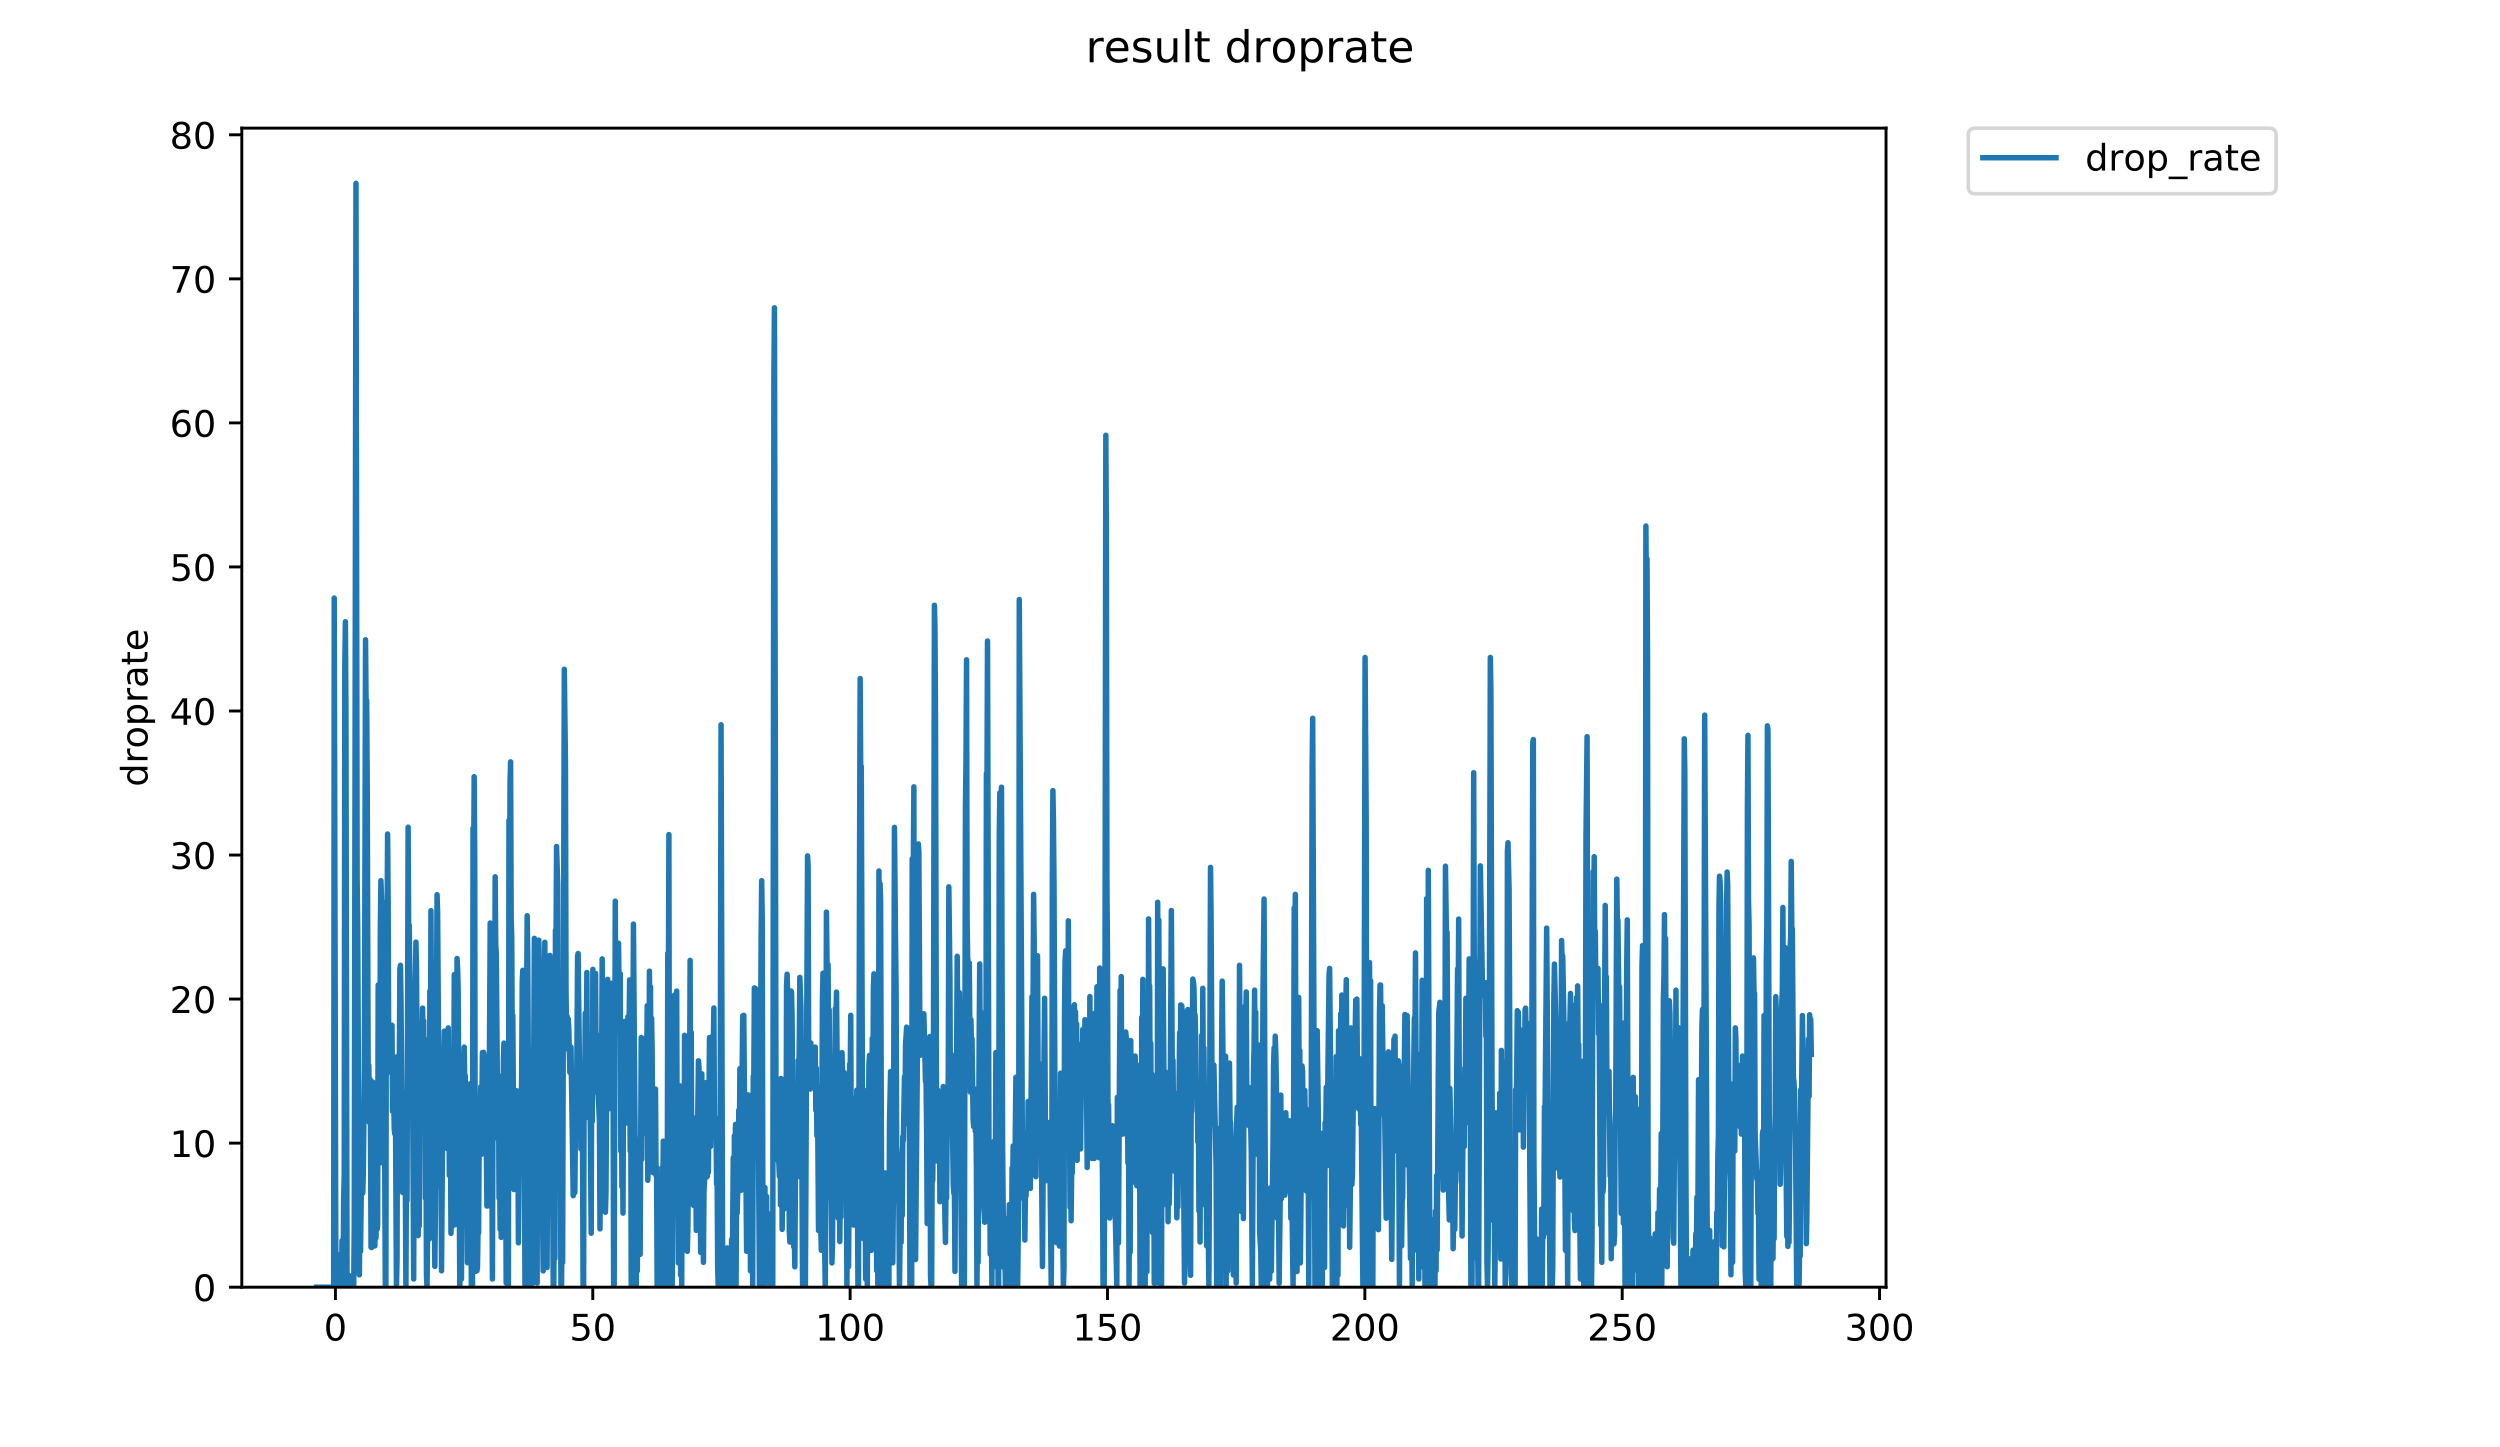 <?xml version="1.0" encoding="utf-8" standalone="no"?>
<!DOCTYPE svg PUBLIC "-//W3C//DTD SVG 1.1//EN"
  "http://www.w3.org/Graphics/SVG/1.1/DTD/svg11.dtd">
<!-- Created with matplotlib (https://matplotlib.org/) -->
<svg height="396pt" version="1.1" viewBox="0 0 684 396" width="684pt" xmlns="http://www.w3.org/2000/svg" xmlns:xlink="http://www.w3.org/1999/xlink">
 <defs>
  <style type="text/css">
*{stroke-linecap:butt;stroke-linejoin:round;}
  </style>
 </defs>
 <g id="figure_1">
  <g id="patch_1">
   <path d="M 0 396 
L 684 396 
L 684 0 
L 0 0 
z
" style="fill:#ffffff;"/>
  </g>
  <g id="axes_1">
   <g id="patch_2">
    <path d="M 66.159 352.174 
L 516.019 352.174 
L 516.019 35.062 
L 66.159 35.062 
z
" style="fill:#ffffff;"/>
   </g>
   <g id="matplotlib.axis_1">
    <g id="xtick_1">
     <g id="line2d_1">
      <defs>
       <path d="M 0 0 
L 0 3.5 
" id="m53434b4996" style="stroke:#000000;stroke-width:0.8;"/>
      </defs>
      <g>
       <use style="stroke:#000000;stroke-width:0.8;" x="91.771" xlink:href="#m53434b4996" y="352.174"/>
      </g>
     </g>
     <g id="text_1">
      <!-- 0 -->
      <defs>
       <path d="M 31.781 66.406 
Q 24.172 66.406 20.328 58.906 
Q 16.5 51.422 16.5 36.375 
Q 16.5 21.391 20.328 13.891 
Q 24.172 6.391 31.781 6.391 
Q 39.453 6.391 43.281 13.891 
Q 47.125 21.391 47.125 36.375 
Q 47.125 51.422 43.281 58.906 
Q 39.453 66.406 31.781 66.406 
z
M 31.781 74.219 
Q 44.047 74.219 50.516 64.516 
Q 56.984 54.828 56.984 36.375 
Q 56.984 17.969 50.516 8.266 
Q 44.047 -1.422 31.781 -1.422 
Q 19.531 -1.422 13.062 8.266 
Q 6.594 17.969 6.594 36.375 
Q 6.594 54.828 13.062 64.516 
Q 19.531 74.219 31.781 74.219 
z
" id="DejaVuSans-48"/>
      </defs>
      <g transform="translate(88.59 366.773)scale(0.1 -0.1)">
       <use xlink:href="#DejaVuSans-48"/>
      </g>
     </g>
    </g>
    <g id="xtick_2">
     <g id="line2d_2">
      <g>
       <use style="stroke:#000000;stroke-width:0.8;" x="162.183" xlink:href="#m53434b4996" y="352.174"/>
      </g>
     </g>
     <g id="text_2">
      <!-- 50 -->
      <defs>
       <path d="M 10.797 72.906 
L 49.516 72.906 
L 49.516 64.594 
L 19.828 64.594 
L 19.828 46.734 
Q 21.969 47.469 24.109 47.828 
Q 26.266 48.188 28.422 48.188 
Q 40.625 48.188 47.75 41.5 
Q 54.891 34.812 54.891 23.391 
Q 54.891 11.625 47.562 5.094 
Q 40.234 -1.422 26.906 -1.422 
Q 22.312 -1.422 17.547 -0.641 
Q 12.797 0.141 7.719 1.703 
L 7.719 11.625 
Q 12.109 9.234 16.797 8.062 
Q 21.484 6.891 26.703 6.891 
Q 35.156 6.891 40.078 11.328 
Q 45.016 15.766 45.016 23.391 
Q 45.016 31 40.078 35.438 
Q 35.156 39.891 26.703 39.891 
Q 22.75 39.891 18.812 39.016 
Q 14.891 38.141 10.797 36.281 
z
" id="DejaVuSans-53"/>
      </defs>
      <g transform="translate(155.821 366.773)scale(0.1 -0.1)">
       <use xlink:href="#DejaVuSans-53"/>
       <use x="63.623" xlink:href="#DejaVuSans-48"/>
      </g>
     </g>
    </g>
    <g id="xtick_3">
     <g id="line2d_3">
      <g>
       <use style="stroke:#000000;stroke-width:0.8;" x="232.596" xlink:href="#m53434b4996" y="352.174"/>
      </g>
     </g>
     <g id="text_3">
      <!-- 100 -->
      <defs>
       <path d="M 12.406 8.297 
L 28.516 8.297 
L 28.516 63.922 
L 10.984 60.406 
L 10.984 69.391 
L 28.422 72.906 
L 38.281 72.906 
L 38.281 8.297 
L 54.391 8.297 
L 54.391 0 
L 12.406 0 
z
" id="DejaVuSans-49"/>
      </defs>
      <g transform="translate(223.052 366.773)scale(0.1 -0.1)">
       <use xlink:href="#DejaVuSans-49"/>
       <use x="63.623" xlink:href="#DejaVuSans-48"/>
       <use x="127.246" xlink:href="#DejaVuSans-48"/>
      </g>
     </g>
    </g>
    <g id="xtick_4">
     <g id="line2d_4">
      <g>
       <use style="stroke:#000000;stroke-width:0.8;" x="303.008" xlink:href="#m53434b4996" y="352.174"/>
      </g>
     </g>
     <g id="text_4">
      <!-- 150 -->
      <g transform="translate(293.464 366.773)scale(0.1 -0.1)">
       <use xlink:href="#DejaVuSans-49"/>
       <use x="63.623" xlink:href="#DejaVuSans-53"/>
       <use x="127.246" xlink:href="#DejaVuSans-48"/>
      </g>
     </g>
    </g>
    <g id="xtick_5">
     <g id="line2d_5">
      <g>
       <use style="stroke:#000000;stroke-width:0.8;" x="373.42" xlink:href="#m53434b4996" y="352.174"/>
      </g>
     </g>
     <g id="text_5">
      <!-- 200 -->
      <defs>
       <path d="M 19.188 8.297 
L 53.609 8.297 
L 53.609 0 
L 7.328 0 
L 7.328 8.297 
Q 12.938 14.109 22.625 23.891 
Q 32.328 33.688 34.812 36.531 
Q 39.547 41.844 41.422 45.531 
Q 43.312 49.219 43.312 52.781 
Q 43.312 58.594 39.234 62.25 
Q 35.156 65.922 28.609 65.922 
Q 23.969 65.922 18.812 64.312 
Q 13.672 62.703 7.812 59.422 
L 7.812 69.391 
Q 13.766 71.781 18.938 73 
Q 24.125 74.219 28.422 74.219 
Q 39.75 74.219 46.484 68.547 
Q 53.219 62.891 53.219 53.422 
Q 53.219 48.922 51.531 44.891 
Q 49.859 40.875 45.406 35.406 
Q 44.188 33.984 37.641 27.219 
Q 31.109 20.453 19.188 8.297 
z
" id="DejaVuSans-50"/>
      </defs>
      <g transform="translate(363.877 366.773)scale(0.1 -0.1)">
       <use xlink:href="#DejaVuSans-50"/>
       <use x="63.623" xlink:href="#DejaVuSans-48"/>
       <use x="127.246" xlink:href="#DejaVuSans-48"/>
      </g>
     </g>
    </g>
    <g id="xtick_6">
     <g id="line2d_6">
      <g>
       <use style="stroke:#000000;stroke-width:0.8;" x="443.833" xlink:href="#m53434b4996" y="352.174"/>
      </g>
     </g>
     <g id="text_6">
      <!-- 250 -->
      <g transform="translate(434.289 366.773)scale(0.1 -0.1)">
       <use xlink:href="#DejaVuSans-50"/>
       <use x="63.623" xlink:href="#DejaVuSans-53"/>
       <use x="127.246" xlink:href="#DejaVuSans-48"/>
      </g>
     </g>
    </g>
    <g id="xtick_7">
     <g id="line2d_7">
      <g>
       <use style="stroke:#000000;stroke-width:0.8;" x="514.245" xlink:href="#m53434b4996" y="352.174"/>
      </g>
     </g>
     <g id="text_7">
      <!-- 300 -->
      <defs>
       <path d="M 40.578 39.312 
Q 47.656 37.797 51.625 33 
Q 55.609 28.219 55.609 21.188 
Q 55.609 10.406 48.188 4.484 
Q 40.766 -1.422 27.094 -1.422 
Q 22.516 -1.422 17.656 -0.516 
Q 12.797 0.391 7.625 2.203 
L 7.625 11.719 
Q 11.719 9.328 16.594 8.109 
Q 21.484 6.891 26.812 6.891 
Q 36.078 6.891 40.938 10.547 
Q 45.797 14.203 45.797 21.188 
Q 45.797 27.641 41.281 31.266 
Q 36.766 34.906 28.719 34.906 
L 20.219 34.906 
L 20.219 43.016 
L 29.109 43.016 
Q 36.375 43.016 40.234 45.922 
Q 44.094 48.828 44.094 54.297 
Q 44.094 59.906 40.109 62.906 
Q 36.141 65.922 28.719 65.922 
Q 24.656 65.922 20.016 65.031 
Q 15.375 64.156 9.812 62.312 
L 9.812 71.094 
Q 15.438 72.656 20.344 73.438 
Q 25.25 74.219 29.594 74.219 
Q 40.828 74.219 47.359 69.109 
Q 53.906 64.016 53.906 55.328 
Q 53.906 49.266 50.438 45.094 
Q 46.969 40.922 40.578 39.312 
z
" id="DejaVuSans-51"/>
      </defs>
      <g transform="translate(504.702 366.773)scale(0.1 -0.1)">
       <use xlink:href="#DejaVuSans-51"/>
       <use x="63.623" xlink:href="#DejaVuSans-48"/>
       <use x="127.246" xlink:href="#DejaVuSans-48"/>
      </g>
     </g>
    </g>
   </g>
   <g id="matplotlib.axis_2">
    <g id="ytick_1">
     <g id="line2d_8">
      <defs>
       <path d="M 0 0 
L -3.5 0 
" id="m147160431a" style="stroke:#000000;stroke-width:0.8;"/>
      </defs>
      <g>
       <use style="stroke:#000000;stroke-width:0.8;" x="66.159" xlink:href="#m147160431a" y="352.174"/>
      </g>
     </g>
     <g id="text_8">
      <!-- 0 -->
      <g transform="translate(52.796 355.973)scale(0.1 -0.1)">
       <use xlink:href="#DejaVuSans-48"/>
      </g>
     </g>
    </g>
    <g id="ytick_2">
     <g id="line2d_9">
      <g>
       <use style="stroke:#000000;stroke-width:0.8;" x="66.159" xlink:href="#m147160431a" y="312.763"/>
      </g>
     </g>
     <g id="text_9">
      <!-- 10 -->
      <g transform="translate(46.434 316.562)scale(0.1 -0.1)">
       <use xlink:href="#DejaVuSans-49"/>
       <use x="63.623" xlink:href="#DejaVuSans-48"/>
      </g>
     </g>
    </g>
    <g id="ytick_3">
     <g id="line2d_10">
      <g>
       <use style="stroke:#000000;stroke-width:0.8;" x="66.159" xlink:href="#m147160431a" y="273.351"/>
      </g>
     </g>
     <g id="text_10">
      <!-- 20 -->
      <g transform="translate(46.434 277.151)scale(0.1 -0.1)">
       <use xlink:href="#DejaVuSans-50"/>
       <use x="63.623" xlink:href="#DejaVuSans-48"/>
      </g>
     </g>
    </g>
    <g id="ytick_4">
     <g id="line2d_11">
      <g>
       <use style="stroke:#000000;stroke-width:0.8;" x="66.159" xlink:href="#m147160431a" y="233.94"/>
      </g>
     </g>
     <g id="text_11">
      <!-- 30 -->
      <g transform="translate(46.434 237.739)scale(0.1 -0.1)">
       <use xlink:href="#DejaVuSans-51"/>
       <use x="63.623" xlink:href="#DejaVuSans-48"/>
      </g>
     </g>
    </g>
    <g id="ytick_5">
     <g id="line2d_12">
      <g>
       <use style="stroke:#000000;stroke-width:0.8;" x="66.159" xlink:href="#m147160431a" y="194.529"/>
      </g>
     </g>
     <g id="text_12">
      <!-- 40 -->
      <defs>
       <path d="M 37.797 64.312 
L 12.891 25.391 
L 37.797 25.391 
z
M 35.203 72.906 
L 47.609 72.906 
L 47.609 25.391 
L 58.016 25.391 
L 58.016 17.188 
L 47.609 17.188 
L 47.609 0 
L 37.797 0 
L 37.797 17.188 
L 4.891 17.188 
L 4.891 26.703 
z
" id="DejaVuSans-52"/>
      </defs>
      <g transform="translate(46.434 198.328)scale(0.1 -0.1)">
       <use xlink:href="#DejaVuSans-52"/>
       <use x="63.623" xlink:href="#DejaVuSans-48"/>
      </g>
     </g>
    </g>
    <g id="ytick_6">
     <g id="line2d_13">
      <g>
       <use style="stroke:#000000;stroke-width:0.8;" x="66.159" xlink:href="#m147160431a" y="155.117"/>
      </g>
     </g>
     <g id="text_13">
      <!-- 50 -->
      <g transform="translate(46.434 158.916)scale(0.1 -0.1)">
       <use xlink:href="#DejaVuSans-53"/>
       <use x="63.623" xlink:href="#DejaVuSans-48"/>
      </g>
     </g>
    </g>
    <g id="ytick_7">
     <g id="line2d_14">
      <g>
       <use style="stroke:#000000;stroke-width:0.8;" x="66.159" xlink:href="#m147160431a" y="115.706"/>
      </g>
     </g>
     <g id="text_14">
      <!-- 60 -->
      <defs>
       <path d="M 33.016 40.375 
Q 26.375 40.375 22.484 35.828 
Q 18.609 31.297 18.609 23.391 
Q 18.609 15.531 22.484 10.953 
Q 26.375 6.391 33.016 6.391 
Q 39.656 6.391 43.531 10.953 
Q 47.406 15.531 47.406 23.391 
Q 47.406 31.297 43.531 35.828 
Q 39.656 40.375 33.016 40.375 
z
M 52.594 71.297 
L 52.594 62.312 
Q 48.875 64.062 45.094 64.984 
Q 41.312 65.922 37.594 65.922 
Q 27.828 65.922 22.672 59.328 
Q 17.531 52.734 16.797 39.406 
Q 19.672 43.656 24.016 45.922 
Q 28.375 48.188 33.594 48.188 
Q 44.578 48.188 50.953 41.516 
Q 57.328 34.859 57.328 23.391 
Q 57.328 12.156 50.688 5.359 
Q 44.047 -1.422 33.016 -1.422 
Q 20.359 -1.422 13.672 8.266 
Q 6.984 17.969 6.984 36.375 
Q 6.984 53.656 15.188 63.938 
Q 23.391 74.219 37.203 74.219 
Q 40.922 74.219 44.703 73.484 
Q 48.484 72.75 52.594 71.297 
z
" id="DejaVuSans-54"/>
      </defs>
      <g transform="translate(46.434 119.505)scale(0.1 -0.1)">
       <use xlink:href="#DejaVuSans-54"/>
       <use x="63.623" xlink:href="#DejaVuSans-48"/>
      </g>
     </g>
    </g>
    <g id="ytick_8">
     <g id="line2d_15">
      <g>
       <use style="stroke:#000000;stroke-width:0.8;" x="66.159" xlink:href="#m147160431a" y="76.295"/>
      </g>
     </g>
     <g id="text_15">
      <!-- 70 -->
      <defs>
       <path d="M 8.203 72.906 
L 55.078 72.906 
L 55.078 68.703 
L 28.609 0 
L 18.312 0 
L 43.219 64.594 
L 8.203 64.594 
z
" id="DejaVuSans-55"/>
      </defs>
      <g transform="translate(46.434 80.094)scale(0.1 -0.1)">
       <use xlink:href="#DejaVuSans-55"/>
       <use x="63.623" xlink:href="#DejaVuSans-48"/>
      </g>
     </g>
    </g>
    <g id="ytick_9">
     <g id="line2d_16">
      <g>
       <use style="stroke:#000000;stroke-width:0.8;" x="66.159" xlink:href="#m147160431a" y="36.883"/>
      </g>
     </g>
     <g id="text_16">
      <!-- 80 -->
      <defs>
       <path d="M 31.781 34.625 
Q 24.75 34.625 20.719 30.859 
Q 16.703 27.094 16.703 20.516 
Q 16.703 13.922 20.719 10.156 
Q 24.75 6.391 31.781 6.391 
Q 38.812 6.391 42.859 10.172 
Q 46.922 13.969 46.922 20.516 
Q 46.922 27.094 42.891 30.859 
Q 38.875 34.625 31.781 34.625 
z
M 21.922 38.812 
Q 15.578 40.375 12.031 44.719 
Q 8.5 49.078 8.5 55.328 
Q 8.5 64.062 14.719 69.141 
Q 20.953 74.219 31.781 74.219 
Q 42.672 74.219 48.875 69.141 
Q 55.078 64.062 55.078 55.328 
Q 55.078 49.078 51.531 44.719 
Q 48 40.375 41.703 38.812 
Q 48.828 37.156 52.797 32.312 
Q 56.781 27.484 56.781 20.516 
Q 56.781 9.906 50.312 4.234 
Q 43.844 -1.422 31.781 -1.422 
Q 19.734 -1.422 13.25 4.234 
Q 6.781 9.906 6.781 20.516 
Q 6.781 27.484 10.781 32.312 
Q 14.797 37.156 21.922 38.812 
z
M 18.312 54.391 
Q 18.312 48.734 21.844 45.562 
Q 25.391 42.391 31.781 42.391 
Q 38.141 42.391 41.719 45.562 
Q 45.312 48.734 45.312 54.391 
Q 45.312 60.062 41.719 63.234 
Q 38.141 66.406 31.781 66.406 
Q 25.391 66.406 21.844 63.234 
Q 18.312 60.062 18.312 54.391 
z
" id="DejaVuSans-56"/>
      </defs>
      <g transform="translate(46.434 40.682)scale(0.1 -0.1)">
       <use xlink:href="#DejaVuSans-56"/>
       <use x="63.623" xlink:href="#DejaVuSans-48"/>
      </g>
     </g>
    </g>
    <g id="text_17">
     <!-- droprate -->
     <defs>
      <path d="M 45.406 46.391 
L 45.406 75.984 
L 54.391 75.984 
L 54.391 0 
L 45.406 0 
L 45.406 8.203 
Q 42.578 3.328 38.25 0.953 
Q 33.938 -1.422 27.875 -1.422 
Q 17.969 -1.422 11.734 6.484 
Q 5.516 14.406 5.516 27.297 
Q 5.516 40.188 11.734 48.094 
Q 17.969 56 27.875 56 
Q 33.938 56 38.25 53.625 
Q 42.578 51.266 45.406 46.391 
z
M 14.797 27.297 
Q 14.797 17.391 18.875 11.75 
Q 22.953 6.109 30.078 6.109 
Q 37.203 6.109 41.297 11.75 
Q 45.406 17.391 45.406 27.297 
Q 45.406 37.203 41.297 42.844 
Q 37.203 48.484 30.078 48.484 
Q 22.953 48.484 18.875 42.844 
Q 14.797 37.203 14.797 27.297 
z
" id="DejaVuSans-100"/>
      <path d="M 41.109 46.297 
Q 39.594 47.172 37.812 47.578 
Q 36.031 48 33.891 48 
Q 26.266 48 22.188 43.047 
Q 18.109 38.094 18.109 28.812 
L 18.109 0 
L 9.078 0 
L 9.078 54.688 
L 18.109 54.688 
L 18.109 46.188 
Q 20.953 51.172 25.484 53.578 
Q 30.031 56 36.531 56 
Q 37.453 56 38.578 55.875 
Q 39.703 55.766 41.062 55.516 
z
" id="DejaVuSans-114"/>
      <path d="M 30.609 48.391 
Q 23.391 48.391 19.188 42.75 
Q 14.984 37.109 14.984 27.297 
Q 14.984 17.484 19.156 11.844 
Q 23.344 6.203 30.609 6.203 
Q 37.797 6.203 41.984 11.859 
Q 46.188 17.531 46.188 27.297 
Q 46.188 37.016 41.984 42.703 
Q 37.797 48.391 30.609 48.391 
z
M 30.609 56 
Q 42.328 56 49.016 48.375 
Q 55.719 40.766 55.719 27.297 
Q 55.719 13.875 49.016 6.219 
Q 42.328 -1.422 30.609 -1.422 
Q 18.844 -1.422 12.172 6.219 
Q 5.516 13.875 5.516 27.297 
Q 5.516 40.766 12.172 48.375 
Q 18.844 56 30.609 56 
z
" id="DejaVuSans-111"/>
      <path d="M 18.109 8.203 
L 18.109 -20.797 
L 9.078 -20.797 
L 9.078 54.688 
L 18.109 54.688 
L 18.109 46.391 
Q 20.953 51.266 25.266 53.625 
Q 29.594 56 35.594 56 
Q 45.562 56 51.781 48.094 
Q 58.016 40.188 58.016 27.297 
Q 58.016 14.406 51.781 6.484 
Q 45.562 -1.422 35.594 -1.422 
Q 29.594 -1.422 25.266 0.953 
Q 20.953 3.328 18.109 8.203 
z
M 48.688 27.297 
Q 48.688 37.203 44.609 42.844 
Q 40.531 48.484 33.406 48.484 
Q 26.266 48.484 22.188 42.844 
Q 18.109 37.203 18.109 27.297 
Q 18.109 17.391 22.188 11.75 
Q 26.266 6.109 33.406 6.109 
Q 40.531 6.109 44.609 11.75 
Q 48.688 17.391 48.688 27.297 
z
" id="DejaVuSans-112"/>
      <path d="M 34.281 27.484 
Q 23.391 27.484 19.188 25 
Q 14.984 22.516 14.984 16.5 
Q 14.984 11.719 18.141 8.906 
Q 21.297 6.109 26.703 6.109 
Q 34.188 6.109 38.703 11.406 
Q 43.219 16.703 43.219 25.484 
L 43.219 27.484 
z
M 52.203 31.203 
L 52.203 0 
L 43.219 0 
L 43.219 8.297 
Q 40.141 3.328 35.547 0.953 
Q 30.953 -1.422 24.312 -1.422 
Q 15.922 -1.422 10.953 3.297 
Q 6 8.016 6 15.922 
Q 6 25.141 12.172 29.828 
Q 18.359 34.516 30.609 34.516 
L 43.219 34.516 
L 43.219 35.406 
Q 43.219 41.609 39.141 45 
Q 35.062 48.391 27.688 48.391 
Q 23 48.391 18.547 47.266 
Q 14.109 46.141 10.016 43.891 
L 10.016 52.203 
Q 14.938 54.109 19.578 55.047 
Q 24.219 56 28.609 56 
Q 40.484 56 46.344 49.844 
Q 52.203 43.703 52.203 31.203 
z
" id="DejaVuSans-97"/>
      <path d="M 18.312 70.219 
L 18.312 54.688 
L 36.812 54.688 
L 36.812 47.703 
L 18.312 47.703 
L 18.312 18.016 
Q 18.312 11.328 20.141 9.422 
Q 21.969 7.516 27.594 7.516 
L 36.812 7.516 
L 36.812 0 
L 27.594 0 
Q 17.188 0 13.234 3.875 
Q 9.281 7.766 9.281 18.016 
L 9.281 47.703 
L 2.688 47.703 
L 2.688 54.688 
L 9.281 54.688 
L 9.281 70.219 
z
" id="DejaVuSans-116"/>
      <path d="M 56.203 29.594 
L 56.203 25.203 
L 14.891 25.203 
Q 15.484 15.922 20.484 11.062 
Q 25.484 6.203 34.422 6.203 
Q 39.594 6.203 44.453 7.469 
Q 49.312 8.734 54.109 11.281 
L 54.109 2.781 
Q 49.266 0.734 44.188 -0.344 
Q 39.109 -1.422 33.891 -1.422 
Q 20.797 -1.422 13.156 6.188 
Q 5.516 13.812 5.516 26.812 
Q 5.516 40.234 12.766 48.109 
Q 20.016 56 32.328 56 
Q 43.359 56 49.781 48.891 
Q 56.203 41.797 56.203 29.594 
z
M 47.219 32.234 
Q 47.125 39.594 43.094 43.984 
Q 39.062 48.391 32.422 48.391 
Q 24.906 48.391 20.391 44.141 
Q 15.875 39.891 15.188 32.172 
z
" id="DejaVuSans-101"/>
     </defs>
     <g transform="translate(40.354 215.236)rotate(-90)scale(0.1 -0.1)">
      <use xlink:href="#DejaVuSans-100"/>
      <use x="63.477" xlink:href="#DejaVuSans-114"/>
      <use x="104.559" xlink:href="#DejaVuSans-111"/>
      <use x="165.74" xlink:href="#DejaVuSans-112"/>
      <use x="229.217" xlink:href="#DejaVuSans-114"/>
      <use x="270.33" xlink:href="#DejaVuSans-97"/>
      <use x="331.609" xlink:href="#DejaVuSans-116"/>
      <use x="370.818" xlink:href="#DejaVuSans-101"/>
     </g>
    </g>
   </g>
   <g id="line2d_17">
    <path clip-path="url(#p320e7c0585)" d="M 86.607 352.174 
L 91.288 352.174 
L 91.445 163.639 
L 91.893 352.174 
L 92.192 352.174 
L 92.344 345.513 
L 92.501 352.174 
L 92.81 352.174 
L 92.966 343.217 
L 93.123 352.174 
L 93.422 352.174 
L 93.571 339.423 
L 93.72 352.174 
L 93.874 352.174 
L 94.024 327.819 
L 94.182 321.367 
L 94.339 182.353 
L 94.497 170.111 
L 94.646 194.305 
L 94.947 348.806 
L 95.096 352.174 
L 95.246 351.051 
L 95.401 351.088 
L 95.56 348.996 
L 95.717 350.026 
L 95.87 349.991 
L 96.024 352.174 
L 96.774 352.174 
L 96.922 335.332 
L 97.233 151.359 
L 97.39 50.163 
L 97.705 240.028 
L 97.862 253.646 
L 98.175 316.056 
L 98.325 348.806 
L 98.479 330.4 
L 98.634 342.403 
L 99.097 306.066 
L 99.247 326.422 
L 99.399 321.176 
L 99.703 293.057 
L 100.006 175.044 
L 100.158 192.757 
L 100.307 191.609 
L 100.459 212.292 
L 100.758 302.77 
L 100.908 291.541 
L 101.057 307.133 
L 101.208 295.234 
L 101.363 308.505 
L 101.516 341.257 
L 101.672 341.347 
L 101.826 324.956 
L 101.975 296.033 
L 102.273 303.754 
L 102.422 302.486 
L 102.57 340.882 
L 102.719 326.126 
L 102.869 338.7 
L 103.02 326.495 
L 103.169 336.364 
L 103.317 335.187 
L 103.465 269.501 
L 103.911 318.199 
L 104.06 253.928 
L 104.216 240.958 
L 104.369 245.48 
L 104.526 293.867 
L 104.675 292.664 
L 104.825 292.833 
L 105.273 321.858 
L 105.422 352.174 
L 105.575 352.174 
L 105.731 246.646 
L 105.888 255.788 
L 106.04 228.183 
L 106.192 246.194 
L 106.344 285.937 
L 106.498 286.489 
L 106.647 290.242 
L 106.95 287.94 
L 107.099 293.62 
L 107.25 280.517 
L 107.399 304.03 
L 107.549 299.401 
L 107.699 298.278 
L 107.849 308.632 
L 108.002 310.224 
L 108.154 296.976 
L 108.465 352.174 
L 108.622 344.657 
L 108.778 288.987 
L 108.935 303.718 
L 109.091 289.889 
L 109.247 294.185 
L 109.404 265.19 
L 109.561 264.116 
L 109.714 273.57 
L 110.167 326.275 
L 110.315 312.422 
L 110.463 314.585 
L 110.758 298.946 
L 111.056 352.174 
L 111.211 318.61 
L 111.36 328.527 
L 111.662 226.323 
L 111.815 255.86 
L 111.963 253.083 
L 112.272 279.23 
L 112.421 272.68 
L 112.575 291.626 
L 112.73 270.746 
L 113.184 349.929 
L 113.338 290.697 
L 113.797 257.763 
L 113.947 264.222 
L 114.409 338.06 
L 114.566 322.187 
L 114.716 335.427 
L 114.865 295.711 
L 115.014 296.998 
L 115.164 282.559 
L 115.321 280.028 
L 115.474 284.11 
L 115.623 275.822 
L 115.771 286.677 
L 115.925 279.313 
L 116.077 303.871 
L 116.228 284.262 
L 116.38 327.819 
L 116.532 312.432 
L 116.684 348.853 
L 116.837 352.174 
L 117.142 318.962 
L 117.448 338.964 
L 117.602 271.162 
L 117.754 299.184 
L 117.904 249.167 
L 118.053 280.313 
L 118.204 263.973 
L 118.509 302.91 
L 118.658 307.133 
L 118.967 346.479 
L 119.123 331.715 
L 119.577 244.789 
L 119.729 249.506 
L 120.189 314.534 
L 120.342 291.962 
L 120.496 324.729 
L 120.65 315.055 
L 120.8 347.696 
L 121.267 287.031 
L 121.414 292.494 
L 121.569 282.109 
L 121.719 295.234 
L 121.874 291.037 
L 122.184 314.174 
L 122.34 308.984 
L 122.645 281.234 
L 122.943 321.596 
L 123.091 304.472 
L 123.239 311.286 
L 123.387 337.452 
L 123.536 331.847 
L 123.685 318.393 
L 123.835 335.427 
L 123.984 307.004 
L 124.135 299.7 
L 124.291 266.638 
L 124.441 333.194 
L 124.59 335.039 
L 124.74 289.474 
L 124.895 308.626 
L 125.046 262.25 
L 125.199 264.961 
L 125.348 270.44 
L 125.797 352.174 
L 126.101 324.652 
L 126.251 349.941 
L 126.403 325.605 
L 126.706 314.534 
L 126.855 291.019 
L 127.003 286.489 
L 127.151 296.521 
L 127.299 294.25 
L 127.446 318.101 
L 127.596 305.874 
L 127.748 314.428 
L 127.898 345.475 
L 128.203 306.399 
L 128.355 313.536 
L 128.661 296.508 
L 128.964 352.174 
L 129.265 352.174 
L 129.42 226.577 
L 129.575 240.037 
L 129.731 212.502 
L 129.881 233.492 
L 130.032 341.041 
L 130.187 347.843 
L 130.34 345.569 
L 130.489 347.683 
L 130.641 346.623 
L 130.792 336.135 
L 130.94 337.366 
L 131.089 313.998 
L 131.238 312.536 
L 131.538 297.312 
L 131.691 315.845 
L 131.991 287.99 
L 132.14 290.065 
L 132.298 287.916 
L 132.454 288.815 
L 132.61 290.796 
L 132.768 299.059 
L 132.917 299.25 
L 133.219 329.971 
L 133.367 327.259 
L 133.515 310.151 
L 133.667 329.908 
L 134.117 252.526 
L 134.267 278.487 
L 134.418 277.582 
L 134.722 349.941 
L 134.876 302.369 
L 135.026 311.637 
L 135.176 284.262 
L 135.325 285.356 
L 135.478 239.885 
L 135.63 258.338 
L 135.781 260.882 
L 136.084 296.665 
L 136.236 295.555 
L 136.386 294.282 
L 136.538 327.819 
L 136.689 320.913 
L 136.837 336.364 
L 136.984 318.002 
L 137.132 338.545 
L 137.28 305.473 
L 137.427 303.195 
L 137.58 324.498 
L 137.731 289.828 
L 137.884 285.394 
L 138.037 287.222 
L 138.342 317.465 
L 138.49 351.042 
L 138.645 288.678 
L 138.946 352.174 
L 139.1 352.174 
L 139.252 224.472 
L 139.404 244.789 
L 139.553 213.671 
L 139.702 208.452 
L 139.855 251.432 
L 140.008 256.398 
L 140.159 288.144 
L 140.309 277.856 
L 140.612 325.455 
L 140.762 302.77 
L 140.914 323.471 
L 141.069 306.448 
L 141.22 305.678 
L 141.37 298.431 
L 141.528 313.828 
L 141.679 306.657 
L 141.832 340.031 
L 142.134 305.149 
L 142.284 320.913 
L 142.434 318.68 
L 142.734 292.833 
L 142.885 268.439 
L 143.034 265.469 
L 143.184 307.389 
L 143.335 284.453 
L 143.634 352.174 
L 143.932 265.469 
L 144.081 274.255 
L 144.23 250.54 
L 144.379 260.704 
L 144.677 317.167 
L 144.974 352.174 
L 145.123 352.174 
L 145.275 337.237 
L 145.432 302.641 
L 145.586 348.917 
L 145.742 351.091 
L 145.893 298.886 
L 146.049 285.594 
L 146.198 256.734 
L 146.35 258.919 
L 146.499 273.351 
L 146.809 348.953 
L 146.959 351.055 
L 147.108 275.603 
L 147.259 303.05 
L 147.411 257.234 
L 147.71 269.973 
L 148.01 307.389 
L 148.159 306.007 
L 148.608 347.708 
L 148.759 267.801 
L 148.911 285.375 
L 149.063 257.809 
L 149.219 285.594 
L 149.369 275.138 
L 149.678 346.775 
L 149.83 313.751 
L 149.987 326.331 
L 150.14 284.11 
L 150.441 261.395 
L 150.597 271.192 
L 150.752 293.384 
L 150.908 291.873 
L 151.057 295.872 
L 151.361 352.174 
L 151.515 352.174 
L 151.673 327.609 
L 151.822 344.314 
L 151.972 254.488 
L 152.122 260.102 
L 152.272 231.595 
L 152.579 241.91 
L 152.729 293.787 
L 152.879 299.7 
L 153.029 298.431 
L 153.33 320.249 
L 153.481 352.174 
L 153.631 352.174 
L 153.784 334.56 
L 153.933 345.418 
L 154.393 183.114 
L 154.705 208.566 
L 154.862 271.633 
L 155.018 282.181 
L 155.167 278.067 
L 155.316 287.05 
L 155.465 278.772 
L 155.614 281.234 
L 155.911 293.452 
L 156.062 291.885 
L 156.219 286.489 
L 156.826 327.134 
L 156.976 309.628 
L 157.275 326.275 
L 157.429 308.262 
L 157.73 304.745 
L 158.027 261.573 
L 158.178 260.882 
L 158.621 298.638 
L 158.771 293.787 
L 158.922 314.321 
L 159.073 298.886 
L 159.224 297.775 
L 159.375 311.981 
L 159.526 352.174 
L 159.673 352.174 
L 159.821 294.25 
L 159.97 301.211 
L 160.118 277.213 
L 160.265 291.019 
L 160.416 284.612 
L 160.568 266.065 
L 160.716 305.741 
L 160.864 284.028 
L 161.011 299.929 
L 161.159 290.665 
L 161.455 303.195 
L 161.751 337.409 
L 161.901 289.296 
L 162.057 306.824 
L 162.205 265.221 
L 162.352 287.435 
L 162.65 266.35 
L 162.8 295.872 
L 162.949 266.35 
L 163.097 293.284 
L 163.251 283.012 
L 163.405 298.974 
L 163.562 297.106 
L 164.005 306.743 
L 164.153 336.227 
L 164.302 313.998 
L 164.45 320.281 
L 164.755 262.348 
L 164.904 290.242 
L 165.053 271.099 
L 165.202 308.133 
L 165.35 290.842 
L 165.645 331.671 
L 165.794 326.126 
L 166.097 279.431 
L 166.246 267.962 
L 166.396 289.296 
L 166.546 285.186 
L 166.694 303.336 
L 166.842 301.064 
L 167.285 269.023 
L 167.587 287.806 
L 167.734 293.114 
L 167.885 352.174 
L 168.04 352.174 
L 168.336 246.547 
L 168.484 276.996 
L 168.632 282.16 
L 168.781 278.561 
L 169.234 258.074 
L 169.389 274.003 
L 169.7 266.403 
L 169.848 314.908 
L 169.997 288.754 
L 170.151 324.729 
L 170.306 314.382 
L 170.454 331.905 
L 170.602 289.707 
L 170.751 288.571 
L 170.898 279.485 
L 171.046 279.485 
L 171.344 307.261 
L 171.8 278.142 
L 171.954 287.94 
L 172.107 283.012 
L 172.261 268.111 
L 172.409 314.908 
L 172.557 296.36 
L 172.705 352.174 
L 172.852 310.151 
L 173 318.002 
L 173.308 252.836 
L 174.068 352.174 
L 174.223 335.888 
L 174.373 347.696 
L 174.527 311.78 
L 174.682 339.146 
L 174.838 329.437 
L 175.141 343.192 
L 175.439 283.876 
L 175.588 317.167 
L 175.736 285.356 
L 175.891 307.537 
L 176.039 301.502 
L 176.188 308.006 
L 176.336 305.607 
L 176.484 310.151 
L 176.779 283.831 
L 176.927 293.114 
L 177.075 275.163 
L 177.231 322.94 
L 177.385 319.331 
L 177.533 308.259 
L 177.682 265.716 
L 177.83 283.831 
L 177.979 269.973 
L 178.127 305.473 
L 178.275 278.561 
L 178.426 287.419 
L 178.574 314.801 
L 178.731 320.861 
L 178.888 313.724 
L 179.047 299.202 
L 179.197 299.7 
L 179.346 297.969 
L 179.494 321.596 
L 179.643 319.331 
L 179.795 352.174 
L 179.951 338.099 
L 180.105 352.174 
L 180.259 332.577 
L 180.408 352.174 
L 180.557 322.729 
L 180.707 352.174 
L 180.862 328.223 
L 181.016 352.174 
L 181.17 319.422 
L 181.32 336.41 
L 181.471 312.208 
L 181.624 325.753 
L 181.779 324.023 
L 181.932 339.037 
L 182.087 328.156 
L 182.394 352.174 
L 182.546 338.852 
L 182.698 260.801 
L 182.855 276.591 
L 183.01 228.341 
L 183.164 322.533 
L 183.312 307.004 
L 183.461 331.847 
L 183.61 329.589 
L 183.908 352.174 
L 184.373 287.762 
L 184.527 272.257 
L 184.682 304.665 
L 184.834 272.466 
L 184.986 323.391 
L 185.14 271.162 
L 185.292 320.069 
L 185.447 299.266 
L 185.599 345.532 
L 185.753 303.046 
L 185.909 328.354 
L 186.064 297.106 
L 186.215 348.844 
L 186.366 330.033 
L 186.515 352.174 
L 186.672 310.063 
L 186.831 329.926 
L 186.979 301.79 
L 187.132 338.927 
L 187.289 283.258 
L 187.438 335.332 
L 187.588 304.03 
L 187.741 317.044 
L 187.893 291.286 
L 188.047 342.376 
L 188.202 335.888 
L 188.508 294.91 
L 188.661 299.184 
L 188.813 262.753 
L 188.966 311.555 
L 189.118 282.429 
L 189.268 317.465 
L 189.419 305.547 
L 189.571 307.892 
L 189.72 329.781 
L 189.871 313.446 
L 190.024 328.022 
L 190.183 324.554 
L 190.341 314.994 
L 190.492 336.632 
L 190.643 317.564 
L 190.793 314.214 
L 191.092 290.242 
L 191.241 292.151 
L 191.709 342.665 
L 192.009 293.787 
L 192.158 322.897 
L 192.307 313.779 
L 192.456 345.379 
L 192.604 326.201 
L 192.914 319.781 
L 193.212 296.192 
L 193.363 322.029 
L 193.513 321.858 
L 193.662 317.366 
L 193.812 320.735 
L 194.112 283.876 
L 194.262 291.714 
L 194.411 313.669 
L 194.56 290.242 
L 194.709 285.547 
L 194.859 308.508 
L 195.013 283.395 
L 195.163 284.996 
L 195.315 275.787 
L 195.465 305.149 
L 195.614 306.007 
L 195.763 311.521 
L 195.911 308.006 
L 196.06 323.943 
L 196.208 321.596 
L 196.358 347.294 
L 196.511 352.174 
L 196.821 352.174 
L 196.978 340.882 
L 197.282 198.293 
L 197.726 352.174 
L 197.874 351.038 
L 198.17 341.982 
L 198.319 352.174 
L 198.629 352.174 
L 198.941 341.435 
L 199.094 343.392 
L 199.243 342.04 
L 199.399 352.174 
L 199.551 344.489 
L 199.707 348.926 
L 199.862 342.483 
L 200.012 352.174 
L 200.167 339.146 
L 200.319 352.174 
L 200.62 316.748 
L 200.773 343.342 
L 200.927 310.689 
L 201.082 326.26 
L 201.233 307.642 
L 201.382 352.174 
L 201.531 326.201 
L 201.681 331.963 
L 201.978 321.596 
L 202.131 303.736 
L 202.285 312.763 
L 202.436 292.393 
L 202.587 322.029 
L 202.74 325.679 
L 203.203 277.937 
L 203.354 284.07 
L 203.506 277.792 
L 203.81 315.946 
L 203.962 319.148 
L 204.117 324.956 
L 204.271 342.349 
L 204.423 330.157 
L 204.575 303.326 
L 204.725 299.551 
L 204.874 301.647 
L 205.025 327.612 
L 205.176 315.435 
L 205.326 347.696 
L 205.482 310.063 
L 205.633 324.575 
L 205.782 321.684 
L 205.939 352.174 
L 206.09 294.445 
L 206.24 295.234 
L 206.394 270.295 
L 206.544 275.138 
L 206.695 270.44 
L 206.848 301.675 
L 207 292.393 
L 207.156 292.787 
L 207.306 296.508 
L 207.465 306.248 
L 207.782 352.174 
L 208.24 256.967 
L 208.395 240.958 
L 208.545 251.119 
L 208.697 322.367 
L 208.845 332.921 
L 208.993 329.524 
L 209.142 352.174 
L 209.29 324.916 
L 209.441 351.061 
L 209.738 327.33 
L 209.887 351.048 
L 210.039 333.354 
L 210.191 341.072 
L 210.342 339.996 
L 210.494 332.191 
L 210.645 332.191 
L 210.799 332.468 
L 210.956 352.174 
L 211.424 352.174 
L 211.736 103.43 
L 211.886 84.221 
L 212.339 317.239 
L 212.644 299.848 
L 212.794 297.467 
L 212.948 314.849 
L 213.247 321.858 
L 213.397 296.033 
L 213.547 329.718 
L 213.697 295.072 
L 213.85 310.341 
L 213.998 336.364 
L 214.296 308.006 
L 214.444 299.099 
L 214.593 330.718 
L 214.741 302.2 
L 215.04 329.908 
L 215.194 270.067 
L 215.347 266.545 
L 215.5 271.81 
L 215.955 336.974 
L 216.104 339.823 
L 216.406 271.131 
L 216.561 271.386 
L 216.709 278.067 
L 217.164 341.135 
L 217.316 337.823 
L 217.466 346.592 
L 217.769 302.628 
L 217.918 313.889 
L 218.067 316.038 
L 218.224 321.941 
L 218.378 290.118 
L 218.528 303.05 
L 218.83 267.407 
L 219.133 275.787 
L 219.589 352.174 
L 219.893 325.827 
L 220.044 343.268 
L 220.196 325.647 
L 220.352 352.174 
L 220.948 234.163 
L 221.097 236.989 
L 221.247 287.99 
L 221.398 287.784 
L 221.547 287.806 
L 221.696 297.969 
L 221.844 285.356 
L 222.141 295.549 
L 222.295 295.088 
L 222.444 290.418 
L 222.6 297.106 
L 222.749 290.242 
L 222.897 295.549 
L 223.046 286.489 
L 223.195 303.754 
L 223.346 292.224 
L 223.496 310.747 
L 223.646 297.155 
L 223.95 336.675 
L 224.101 315.435 
L 224.707 342.069 
L 225.015 273.351 
L 225.172 266.264 
L 225.326 267.019 
L 225.481 287.388 
L 225.638 341.871 
L 225.794 352.174 
L 225.95 322.675 
L 226.104 249.552 
L 226.404 273.799 
L 226.556 263.857 
L 226.709 286.489 
L 226.86 276.254 
L 227.012 299.184 
L 227.165 295.872 
L 227.317 325.679 
L 227.468 328.86 
L 227.62 345.55 
L 227.774 340.132 
L 228.079 294.746 
L 228.235 305.871 
L 228.393 296.934 
L 228.551 275.894 
L 228.709 278.677 
L 228.868 271.439 
L 229.169 305.547 
L 229.321 333.248 
L 229.469 309.507 
L 229.765 339.681 
L 229.914 325.072 
L 230.063 332.977 
L 230.214 318.68 
L 230.363 287.99 
L 230.811 302.628 
L 230.96 293.452 
L 231.109 313.669 
L 231.257 302.344 
L 231.406 325.072 
L 231.556 313.998 
L 231.706 352.174 
L 231.856 330.961 
L 232.157 346.592 
L 232.311 326.925 
L 232.462 291.114 
L 232.613 294.445 
L 232.764 277.792 
L 232.916 317.855 
L 233.072 300.346 
L 233.22 330.779 
L 233.37 317.366 
L 233.519 335.187 
L 233.675 318.701 
L 233.825 325.379 
L 233.974 303.616 
L 234.126 323.309 
L 234.427 298.231 
L 234.734 352.174 
L 234.883 352.174 
L 235.187 230.562 
L 235.339 185.647 
L 235.492 212.045 
L 235.643 209.67 
L 236.09 336.455 
L 236.242 338.889 
L 236.393 335.474 
L 236.543 337.66 
L 236.691 323.861 
L 236.842 349.948 
L 236.993 298.431 
L 237.296 352.174 
L 237.449 310.457 
L 237.601 310.106 
L 237.75 291.194 
L 237.898 288.754 
L 238.047 301.357 
L 238.348 342.126 
L 238.649 284.07 
L 238.801 307.892 
L 238.953 270.481 
L 239.104 266.449 
L 239.26 304.665 
L 239.412 307.038 
L 239.565 336.805 
L 239.716 316.447 
L 239.865 347.683 
L 240.016 302.766 
L 240.17 352.174 
L 240.325 352.174 
L 240.475 238.294 
L 240.627 262.25 
L 240.779 241.778 
L 240.93 246.11 
L 241.232 338.852 
L 241.385 335.661 
L 241.537 323.391 
L 241.689 333.459 
L 241.838 352.174 
L 241.987 342.04 
L 242.138 320.913 
L 242.288 349.935 
L 242.439 351.064 
L 242.595 322.94 
L 242.747 343.342 
L 242.9 325.827 
L 243.204 352.174 
L 243.356 307.767 
L 243.658 293.168 
L 243.808 304.302 
L 243.964 305.744 
L 244.265 345.494 
L 244.416 328.728 
L 244.719 226.369 
L 245.021 257.856 
L 245.174 270.709 
L 245.325 313.427 
L 245.478 315.641 
L 245.783 328.991 
L 245.934 328.926 
L 246.088 352.174 
L 246.391 328.795 
L 246.543 339.962 
L 246.696 316.946 
L 246.85 332.577 
L 247.001 310.981 
L 247.156 312.003 
L 247.459 294.607 
L 247.609 302.075 
L 247.761 285.563 
L 248.058 281.03 
L 248.206 307.004 
L 248.355 298.946 
L 248.659 307.782 
L 248.807 307.004 
L 248.962 352.174 
L 249.116 332.577 
L 249.273 352.174 
L 249.429 352.174 
L 249.578 234.945 
L 249.73 243.682 
L 249.882 236.715 
L 250.034 215.283 
L 250.184 301.79 
L 250.494 344.616 
L 250.949 295.395 
L 251.25 230.908 
L 251.403 233.28 
L 251.703 288.754 
L 251.855 279.108 
L 252.004 284.612 
L 252.307 279.108 
L 252.457 283.486 
L 252.76 277.371 
L 252.909 282.559 
L 253.211 295.872 
L 253.365 295.404 
L 253.521 309.831 
L 253.675 334.755 
L 253.825 310.981 
L 253.974 318.296 
L 254.279 299.551 
L 254.434 283.585 
L 254.589 349.119 
L 254.743 352.174 
L 254.899 352.174 
L 255.051 313.751 
L 255.2 322.981 
L 255.353 305.937 
L 255.655 165.605 
L 255.804 172.008 
L 255.954 196.781 
L 256.26 317.622 
L 256.41 300.142 
L 256.563 298.231 
L 256.714 300.962 
L 256.862 313.779 
L 257.013 307.389 
L 257.163 328.795 
L 257.317 311.555 
L 257.466 318.489 
L 257.618 316.847 
L 257.77 318.869 
L 258.073 297.284 
L 258.531 333.511 
L 258.682 339.928 
L 258.835 323.471 
L 258.987 327.819 
L 259.142 308.259 
L 259.298 310.293 
L 259.453 292.295 
L 259.601 242.635 
L 259.896 266.991 
L 260.044 305.473 
L 260.195 288.355 
L 260.345 298.735 
L 260.5 300.863 
L 260.808 323.868 
L 260.965 326.471 
L 261.122 325.4 
L 261.278 347.867 
L 261.587 288.678 
L 261.736 288.935 
L 261.888 261.649 
L 262.04 279.313 
L 262.193 278.209 
L 262.345 291.456 
L 262.497 271.585 
L 263.104 352.174 
L 263.253 318.296 
L 263.85 352.174 
L 264.148 220.428 
L 264.297 208.041 
L 264.446 180.526 
L 264.598 252.258 
L 264.747 262.091 
L 264.897 263.47 
L 265.047 267.081 
L 265.197 263.47 
L 265.494 298.793 
L 265.643 278.982 
L 265.792 285.927 
L 265.941 284.224 
L 266.24 306.269 
L 266.389 308.259 
L 266.542 306.066 
L 266.691 297.969 
L 266.841 309.507 
L 266.991 305.149 
L 267.141 319.705 
L 267.294 352.174 
L 267.45 332.792 
L 267.599 345.437 
L 267.902 283.343 
L 268.053 263.722 
L 268.205 292.393 
L 268.355 283.876 
L 268.506 304.436 
L 268.658 277.105 
L 268.812 286.489 
L 268.962 281.837 
L 269.117 329.311 
L 269.423 334.411 
L 269.578 328.223 
L 269.727 316.244 
L 269.879 211.577 
L 270.03 217.081 
L 270.179 175.386 
L 270.625 328.527 
L 270.778 323.471 
L 270.926 343.14 
L 271.08 321.435 
L 271.384 352.174 
L 271.534 317.267 
L 271.689 346.731 
L 272 312.223 
L 272.158 331.659 
L 272.314 322.187 
L 272.463 287.99 
L 272.613 314.106 
L 272.762 290.242 
L 273.075 352.174 
L 273.232 352.174 
L 273.39 230.01 
L 273.548 216.897 
L 273.853 242.137 
L 274.009 215.374 
L 274.315 314.321 
L 274.627 346.775 
L 274.783 339.252 
L 274.932 342.126 
L 275.082 352.174 
L 275.232 334.209 
L 275.382 337.577 
L 275.532 344.337 
L 275.683 333.301 
L 275.838 345.642 
L 276.149 329.561 
L 276.298 334.26 
L 276.448 352.174 
L 276.748 352.174 
L 276.897 319.519 
L 277.047 324.023 
L 277.199 313.536 
L 277.354 343.512 
L 277.51 340.297 
L 277.81 307.261 
L 277.958 294.746 
L 278.107 305.415 
L 278.261 352.174 
L 278.417 352.174 
L 278.72 326.925 
L 278.871 164.024 
L 279.621 291.194 
L 279.773 327.75 
L 279.927 325.9 
L 280.081 311.03 
L 280.238 310.178 
L 280.394 339.288 
L 280.543 327.472 
L 280.693 327.33 
L 281.139 319.331 
L 281.287 301.357 
L 281.436 302.486 
L 281.591 314.174 
L 281.745 307.66 
L 281.895 325.149 
L 282.346 272.68 
L 282.496 282.756 
L 282.646 273.799 
L 282.796 244.689 
L 282.951 257.456 
L 283.107 288.642 
L 283.264 289.889 
L 283.413 321.944 
L 283.563 281.234 
L 283.712 282.16 
L 283.861 261.483 
L 284.016 294.313 
L 284.172 290.796 
L 284.472 312.65 
L 284.62 309.139 
L 284.769 297.814 
L 285.215 346.528 
L 285.662 287.05 
L 285.811 273.126 
L 286.112 323.063 
L 286.266 310.689 
L 286.416 317.366 
L 286.564 309.262 
L 286.713 312.65 
L 286.862 307.133 
L 287.011 312.763 
L 287.162 309.628 
L 287.617 352.174 
L 287.772 329.499 
L 287.923 238.616 
L 288.073 216.312 
L 288.224 224.862 
L 288.377 242.393 
L 288.689 312.332 
L 288.838 314.106 
L 288.989 321.944 
L 289.141 340.031 
L 289.296 338.06 
L 289.445 339.823 
L 289.593 330.656 
L 289.745 329.971 
L 289.894 340.914 
L 290.192 293.62 
L 290.49 315.015 
L 290.945 352.174 
L 291.102 346.805 
L 291.25 277.643 
L 291.399 262.962 
L 291.555 260.142 
L 291.858 309.385 
L 292.006 269.263 
L 292.154 278.349 
L 292.302 251.937 
L 292.45 301.064 
L 292.602 303.326 
L 292.756 330.34 
L 292.904 302.486 
L 293.052 334.002 
L 293.205 320.249 
L 293.356 321.001 
L 293.505 304.881 
L 293.656 315.538 
L 293.805 275.384 
L 293.958 274.897 
L 294.107 285.738 
L 294.261 276.845 
L 294.41 299.401 
L 294.559 280.108 
L 294.709 317.465 
L 294.865 292.46 
L 295.019 308.626 
L 295.33 306.824 
L 295.483 308.139 
L 295.643 314.339 
L 295.94 285.547 
L 296.089 293.284 
L 296.239 281.637 
L 296.388 299.25 
L 296.537 288.935 
L 296.686 290.065 
L 296.835 278.982 
L 296.992 286.846 
L 297.148 281.603 
L 297.452 319.425 
L 297.6 302.486 
L 297.748 309.015 
L 297.896 284.224 
L 298.045 297.657 
L 298.193 272.67 
L 298.341 306.743 
L 298.49 294.746 
L 298.786 316.965 
L 298.934 301.211 
L 299.082 304.472 
L 299.23 297.499 
L 299.378 316.965 
L 299.526 277.213 
L 299.973 302.344 
L 300.122 269.973 
L 300.27 270.633 
L 300.57 289.828 
L 300.722 316.748 
L 300.876 264.836 
L 301.026 281.837 
L 301.183 274.644 
L 301.34 305.307 
L 301.491 310.981 
L 301.643 322.043 
L 301.796 352.174 
L 302.103 352.174 
L 302.255 313.427 
L 302.553 119.084 
L 302.702 146.744 
L 302.85 241.188 
L 303.005 261.561 
L 303.155 308.755 
L 303.307 302.216 
L 303.609 333.248 
L 303.76 318.775 
L 303.911 315.641 
L 304.062 308.632 
L 304.21 314.908 
L 304.358 308.006 
L 304.655 331.789 
L 304.805 321.858 
L 304.957 331.199 
L 305.107 330.84 
L 305.56 352.174 
L 305.709 300.228 
L 305.858 310.391 
L 306.01 340.065 
L 306.311 290.004 
L 306.464 270.936 
L 306.615 287.419 
L 306.773 267.19 
L 306.929 306.824 
L 307.085 310.293 
L 307.237 303.6 
L 307.393 287.565 
L 307.547 299.626 
L 307.696 301.79 
L 307.996 282.36 
L 308.15 284.11 
L 308.298 310.511 
L 308.448 299.25 
L 308.596 318.199 
L 308.745 294.582 
L 308.899 352.174 
L 309.057 323.492 
L 309.216 342.613 
L 309.372 284.704 
L 309.531 321.367 
L 309.688 316.832 
L 309.839 323.471 
L 309.988 299.25 
L 310.137 319.425 
L 310.286 305.874 
L 310.434 303.616 
L 310.583 288.935 
L 310.881 309.385 
L 311.033 324.42 
L 311.182 294.746 
L 311.33 300.228 
L 311.48 292.323 
L 311.632 306.912 
L 311.781 310.511 
L 311.929 352.174 
L 312.078 291.194 
L 312.227 322.813 
L 312.375 278.349 
L 312.526 294.118 
L 312.682 267.953 
L 312.838 320.861 
L 312.996 328.804 
L 313.153 324.369 
L 313.309 352.174 
L 313.468 313.828 
L 313.626 315.094 
L 313.785 347.936 
L 313.942 295.567 
L 314.101 320.391 
L 314.25 251.406 
L 314.399 276.73 
L 314.548 269.738 
L 314.698 307.133 
L 314.857 285.429 
L 315.016 318.272 
L 315.174 293.905 
L 315.332 337.221 
L 315.647 314.034 
L 315.804 351.106 
L 315.961 305.997 
L 316.12 299.202 
L 316.433 351.042 
L 316.584 347.746 
L 316.739 246.86 
L 316.889 276.944 
L 317.041 251.714 
L 317.191 282.953 
L 317.341 264.842 
L 317.642 352.174 
L 317.792 352.174 
L 317.943 295.072 
L 318.094 308.755 
L 318.244 265.09 
L 318.694 328.527 
L 318.842 293.284 
L 318.991 329.589 
L 319.14 296.84 
L 319.289 321.684 
L 319.437 313.779 
L 319.587 334.26 
L 319.736 312.536 
L 319.884 329.459 
L 320.034 321.944 
L 320.48 249.116 
L 320.778 301.79 
L 320.927 290.065 
L 321.076 305.874 
L 321.224 298.946 
L 321.373 320.464 
L 321.524 301.933 
L 321.673 305.015 
L 321.823 310.629 
L 321.974 333.194 
L 322.123 326.349 
L 322.277 330.218 
L 322.739 282.559 
L 322.888 318.296 
L 323.036 274.941 
L 323.184 277.213 
L 323.332 275.163 
L 323.48 277.428 
L 323.629 308.006 
L 323.779 315.121 
L 324.079 351.058 
L 324.232 345.55 
L 324.381 322.981 
L 324.531 276.944 
L 324.68 287.05 
L 324.83 276.944 
L 324.983 276.214 
L 325.438 307.892 
L 325.746 348.935 
L 325.898 304.704 
L 326.051 303.871 
L 326.355 267.878 
L 326.51 268.574 
L 326.665 270.112 
L 326.82 279.431 
L 326.968 277.643 
L 327.117 283.091 
L 327.267 298.431 
L 327.418 297.467 
L 327.57 299.035 
L 327.722 312.432 
L 327.877 303.451 
L 328.03 331.316 
L 328.184 320.514 
L 328.333 339.823 
L 328.486 300.142 
L 328.639 329.184 
L 328.787 283.289 
L 328.935 327.187 
L 329.083 270.398 
L 329.231 296.521 
L 329.38 286.677 
L 329.684 317.431 
L 329.843 329.866 
L 329.991 314.106 
L 330.141 340.882 
L 330.29 322.897 
L 330.44 320.735 
L 330.742 352.174 
L 330.898 321.464 
L 331.198 237.318 
L 331.347 250.831 
L 331.652 302.496 
L 331.956 307.515 
L 332.111 291.374 
L 332.721 319.055 
L 332.876 352.174 
L 333.027 352.174 
L 333.178 308.755 
L 333.328 332.078 
L 333.479 329.971 
L 333.636 346.775 
L 333.789 333.563 
L 333.938 352.174 
L 334.242 285.563 
L 334.392 268.439 
L 334.698 297.436 
L 335.011 309.682 
L 335.323 288.987 
L 335.474 352.174 
L 335.624 312.987 
L 335.926 347.696 
L 336.078 312.32 
L 336.232 311.78 
L 336.386 290.868 
L 336.539 306.322 
L 336.693 307.289 
L 336.845 311.098 
L 336.996 337.823 
L 337.15 337.494 
L 337.304 311.78 
L 337.455 348.844 
L 337.609 329.248 
L 337.914 333.511 
L 338.067 336.805 
L 338.218 351.061 
L 338.368 306.399 
L 338.519 302.91 
L 338.67 311.098 
L 338.823 305.937 
L 338.975 312.543 
L 339.128 264.104 
L 339.28 285.021 
L 339.43 282.559 
L 339.584 331.431 
L 339.737 330.157 
L 339.891 309.714 
L 340.193 333.407 
L 340.348 297.889 
L 340.662 275.274 
L 340.819 279.349 
L 340.971 271.386 
L 341.122 299.7 
L 341.272 299.401 
L 341.423 306.399 
L 341.576 297.436 
L 341.728 308.016 
L 341.881 300.433 
L 342.186 307.642 
L 342.341 315.055 
L 342.645 352.174 
L 342.952 292.892 
L 343.103 286.858 
L 343.255 270.902 
L 343.411 289.548 
L 343.562 276.894 
L 343.716 314.952 
L 343.865 288.173 
L 344.019 310.341 
L 344.172 315.946 
L 344.475 285.937 
L 344.628 336.762 
L 344.936 342.321 
L 345.085 352.174 
L 345.233 352.174 
L 345.542 272.272 
L 345.847 245.982 
L 346.309 352.174 
L 346.458 346.56 
L 346.614 347.831 
L 346.762 352.174 
L 347.063 338.889 
L 347.216 328.991 
L 347.37 349.997 
L 347.525 325.031 
L 347.679 325.9 
L 347.832 347.795 
L 348.296 313.303 
L 348.45 291.206 
L 348.598 286.677 
L 348.751 296.029 
L 348.903 283.486 
L 349.058 288.117 
L 349.364 305.36 
L 349.516 333.407 
L 349.667 329.971 
L 349.821 333.511 
L 349.976 351.094 
L 350.279 326.568 
L 350.433 299.626 
L 350.585 327.955 
L 350.738 304.968 
L 350.889 308.755 
L 351.044 306.322 
L 351.501 326.995 
L 351.649 326.126 
L 351.801 304.436 
L 351.955 311.78 
L 352.106 311.098 
L 352.258 319.055 
L 352.411 310.341 
L 352.565 323.71 
L 352.718 318.237 
L 352.87 306.657 
L 353.022 311.442 
L 353.174 333.354 
L 353.328 318.424 
L 353.789 352.174 
L 354.094 248.342 
L 354.247 262.753 
L 354.402 244.689 
L 354.552 289.828 
L 354.708 289.376 
L 354.864 347.879 
L 355.02 298.48 
L 355.17 323.146 
L 355.321 272.905 
L 355.473 300.288 
L 355.626 287.403 
L 355.778 345.532 
L 355.928 330.901 
L 356.23 291.626 
L 356.38 293.001 
L 356.531 308.755 
L 356.841 299.12 
L 356.997 298.333 
L 357.303 318.424 
L 357.454 325.9 
L 357.611 314.486 
L 357.766 324.023 
L 357.922 318.793 
L 358.075 352.174 
L 358.232 303.585 
L 358.542 327.34 
L 358.695 323.631 
L 359 209.459 
L 359.152 196.516 
L 359.772 352.174 
L 359.921 348.825 
L 360.383 281.99 
L 360.692 305.23 
L 360.848 349.318 
L 361.004 352.174 
L 361.16 352.174 
L 361.316 331.715 
L 361.47 352.174 
L 361.626 310.106 
L 361.781 352.174 
L 361.935 314.069 
L 362.091 335.978 
L 362.246 330.46 
L 362.402 346.79 
L 362.554 307.164 
L 362.707 310.457 
L 362.86 297.467 
L 363.012 318.962 
L 363.32 293.057 
L 363.629 266.638 
L 363.781 264.961 
L 364.082 295.872 
L 364.234 308.999 
L 364.543 352.174 
L 364.698 306.824 
L 364.85 331.14 
L 364.998 334.054 
L 365.149 348.737 
L 365.301 316.748 
L 365.452 352.174 
L 365.603 289.072 
L 365.755 352.174 
L 365.91 334.803 
L 366.064 348.908 
L 366.215 282.035 
L 366.368 296.341 
L 366.521 294.929 
L 366.67 317.267 
L 366.821 277.371 
L 366.97 307.133 
L 367.122 272.241 
L 367.582 335.427 
L 367.736 322.779 
L 367.887 329.971 
L 368.044 277.67 
L 368.2 275.511 
L 368.351 268.038 
L 368.501 299.7 
L 368.652 289.828 
L 368.809 291.707 
L 368.961 284.11 
L 369.269 341.257 
L 369.419 328.728 
L 369.568 281.234 
L 369.717 316.141 
L 369.867 324.103 
L 370.016 321.771 
L 370.322 295.404 
L 370.476 299.771 
L 370.933 273.57 
L 371.084 280.012 
L 371.236 273.351 
L 371.387 292.055 
L 371.538 289.828 
L 371.689 303.326 
L 371.84 298.886 
L 371.991 289.652 
L 372.293 307.642 
L 372.442 306.007 
L 372.888 352.174 
L 373.038 352.174 
L 373.187 307.133 
L 373.486 179.89 
L 373.788 224.472 
L 373.938 332.078 
L 374.091 352.174 
L 374.242 352.174 
L 374.392 317.564 
L 374.543 314.428 
L 374.694 263.36 
L 374.844 283.681 
L 374.992 268.368 
L 375.145 346.654 
L 375.298 352.174 
L 375.605 352.174 
L 375.758 304.271 
L 375.913 325.106 
L 376.068 303.317 
L 376.22 315.641 
L 376.369 317.366 
L 376.675 304.005 
L 376.831 310.293 
L 377.13 336.455 
L 377.431 276.73 
L 377.579 269.501 
L 377.727 269.501 
L 378.025 304.745 
L 378.173 275.163 
L 378.482 298.038 
L 378.638 290.628 
L 379.258 333.301 
L 379.415 299.41 
L 379.563 299.25 
L 379.714 300.962 
L 379.865 287.784 
L 380.17 288.144 
L 380.32 291.714 
L 380.781 344.574 
L 381.237 292.892 
L 381.388 284.262 
L 381.536 288.935 
L 381.685 283.486 
L 381.834 314.801 
L 381.983 300.228 
L 382.135 306.528 
L 382.291 296.332 
L 382.439 296.84 
L 382.589 290.242 
L 382.887 352.174 
L 383.035 312.536 
L 383.183 329.459 
L 383.331 332.866 
L 383.48 340.882 
L 383.63 328.662 
L 383.781 327.542 
L 383.93 297.155 
L 384.079 291.629 
L 384.229 290.242 
L 384.382 277.549 
L 384.532 318.68 
L 384.682 282.36 
L 384.991 277.874 
L 385.913 344.337 
L 386.067 315.946 
L 386.372 352.174 
L 386.821 290.065 
L 386.971 278.487 
L 387.122 285.375 
L 387.277 260.722 
L 387.579 319.148 
L 387.729 342.069 
L 387.884 302.369 
L 388.034 312.987 
L 388.184 349.941 
L 388.341 288.468 
L 388.497 346.819 
L 388.798 344.381 
L 389.098 268.201 
L 389.252 287.583 
L 389.405 279.516 
L 389.558 292.892 
L 389.711 288.501 
L 389.868 352.174 
L 390.171 352.174 
L 390.327 245.86 
L 390.483 277.874 
L 390.634 276.682 
L 390.782 238.118 
L 391.231 352.174 
L 391.39 339.427 
L 391.548 338.327 
L 391.705 348.961 
L 391.858 333.666 
L 392.007 347.644 
L 392.155 339.681 
L 392.303 339.717 
L 392.602 352.174 
L 392.756 331.316 
L 392.905 347.67 
L 393.054 321.684 
L 393.203 342.011 
L 393.502 294.746 
L 393.654 276.894 
L 393.959 274.23 
L 394.259 301.357 
L 394.414 284.674 
L 394.571 316.736 
L 394.726 314.486 
L 394.878 325.605 
L 395.029 324.42 
L 395.328 292.055 
L 395.476 236.989 
L 395.773 258.176 
L 395.922 255.057 
L 396.22 321.858 
L 396.529 333.768 
L 396.68 297.775 
L 397.13 320.735 
L 397.428 324.103 
L 397.577 341.649 
L 397.726 333.031 
L 397.875 312.536 
L 398.023 336.364 
L 398.174 324.183 
L 398.324 323.063 
L 398.791 265.09 
L 398.942 277.371 
L 399.095 251.456 
L 399.252 297.406 
L 399.556 309.12 
L 399.707 320.069 
L 399.865 311.588 
L 400.021 338.176 
L 400.328 302.075 
L 400.476 294.582 
L 400.625 313.669 
L 400.773 292.151 
L 400.921 293.114 
L 401.07 273.126 
L 401.219 307.133 
L 401.518 298.124 
L 401.667 280.108 
L 401.815 283.091 
L 401.965 262.348 
L 402.273 299.12 
L 402.429 352.174 
L 402.741 352.174 
L 402.897 282.181 
L 403.053 270.112 
L 403.201 211.419 
L 403.35 261.573 
L 403.506 265.556 
L 403.654 325.226 
L 403.802 322.559 
L 403.952 343.192 
L 404.103 344.381 
L 404.252 337.577 
L 404.402 352.174 
L 404.552 352.174 
L 405.011 236.904 
L 405.324 254.178 
L 405.628 271.359 
L 405.78 272.241 
L 405.931 270.252 
L 406.081 272.453 
L 406.232 271.788 
L 406.381 268.847 
L 406.53 283.486 
L 406.68 283.486 
L 406.832 345.587 
L 406.988 352.174 
L 407.143 342.376 
L 407.451 293.384 
L 407.754 179.89 
L 407.908 189.055 
L 408.212 296.955 
L 408.516 331.258 
L 408.665 334.158 
L 408.814 325.072 
L 408.969 352.174 
L 409.117 339.788 
L 409.266 304.472 
L 409.566 328.46 
L 409.72 336.89 
L 410.018 313.779 
L 410.167 335.235 
L 410.316 299.099 
L 410.618 344.468 
L 410.774 287.388 
L 410.93 298.626 
L 411.08 291.714 
L 411.233 290.525 
L 411.389 300.346 
L 411.538 299.401 
L 411.835 352.174 
L 411.984 348.786 
L 412.133 313.779 
L 412.281 338.662 
L 412.43 232.814 
L 412.58 230.562 
L 412.878 243.26 
L 413.028 273.576 
L 413.179 329.908 
L 413.63 352.174 
L 413.782 330.157 
L 413.935 349.966 
L 414.382 330.718 
L 414.531 352.174 
L 414.68 298.124 
L 414.829 302.486 
L 414.978 293.62 
L 415.127 276.513 
L 415.277 300.817 
L 415.428 276.944 
L 415.583 287.21 
L 415.731 309.139 
L 416.038 281.797 
L 416.189 286.674 
L 416.339 296.998 
L 416.49 291.286 
L 416.646 294.631 
L 416.798 313.858 
L 416.954 290.118 
L 417.107 295.247 
L 417.257 276.254 
L 417.407 275.822 
L 417.558 283.149 
L 417.708 279.809 
L 417.862 284.11 
L 418.014 298.08 
L 418.163 298.278 
L 418.312 284.224 
L 418.772 352.174 
L 418.92 352.174 
L 419.219 249.411 
L 419.368 203.111 
L 419.522 202.346 
L 419.672 315.226 
L 419.973 352.174 
L 420.125 352.174 
L 420.43 338.964 
L 420.583 352.174 
L 420.737 348.917 
L 420.889 341.135 
L 421.046 352.174 
L 421.501 352.174 
L 421.653 351.067 
L 421.802 330.779 
L 421.951 352.174 
L 422.102 334.311 
L 422.25 338.623 
L 422.405 331.489 
L 422.555 302.77 
L 422.706 306.657 
L 423.167 253.928 
L 423.771 337.66 
L 423.926 333.768 
L 424.075 352.174 
L 424.224 313.779 
L 424.38 320.861 
L 424.535 352.174 
L 424.685 352.174 
L 424.834 346.544 
L 425.134 273.351 
L 425.292 263.765 
L 425.743 282.625 
L 425.892 310.747 
L 426.198 319.603 
L 426.348 311.213 
L 426.5 319.979 
L 426.654 316.147 
L 426.805 322.029 
L 426.953 286.864 
L 427.101 292.151 
L 427.251 257.316 
L 427.406 264.231 
L 427.555 261.483 
L 427.855 277.643 
L 428.307 342.011 
L 428.459 342.239 
L 428.761 329.908 
L 428.915 352.174 
L 429.07 301.005 
L 429.221 300.288 
L 429.374 279.719 
L 429.53 279.83 
L 429.682 271.81 
L 429.835 289.248 
L 429.986 274.897 
L 430.443 331.316 
L 430.598 313.964 
L 430.754 333.968 
L 430.905 336.675 
L 431.054 288.754 
L 431.202 316.965 
L 431.35 272.898 
L 431.498 289.707 
L 431.647 269.738 
L 431.804 290.796 
L 431.953 285.738 
L 432.102 330.779 
L 432.251 335.284 
L 432.405 349.935 
L 432.564 306.618 
L 432.712 301.502 
L 432.863 336.273 
L 433.167 290.352 
L 433.319 352.174 
L 433.627 352.174 
L 433.93 228.31 
L 434.226 201.55 
L 434.53 345.494 
L 434.683 352.174 
L 434.833 328.662 
L 434.983 347.683 
L 435.132 348.31 
L 435.28 352.174 
L 435.428 352.174 
L 435.576 339.502 
L 435.875 238.444 
L 436.023 253.928 
L 436.172 234.393 
L 436.324 260.288 
L 436.474 254.765 
L 436.622 269.738 
L 436.77 269.263 
L 436.919 270.398 
L 437.215 264.971 
L 437.363 282.892 
L 437.511 274.718 
L 437.809 324.183 
L 437.958 335.187 
L 438.11 327.887 
L 438.258 345.379 
L 438.406 296.521 
L 438.563 326.189 
L 438.718 324.023 
L 439.188 247.723 
L 439.341 274.446 
L 439.489 267.236 
L 439.637 295.385 
L 439.933 304.609 
L 440.229 293.114 
L 440.528 321.771 
L 440.68 317.855 
L 440.831 344.381 
L 441.282 310.341 
L 441.592 340.329 
L 441.744 337.863 
L 441.895 307.642 
L 442.049 303.871 
L 442.351 240.527 
L 442.502 252.258 
L 442.655 251.714 
L 442.962 277.466 
L 443.113 270.021 
L 443.567 331.963 
L 443.715 330.594 
L 444.011 315.934 
L 444.166 334.707 
L 444.314 279.901 
L 444.61 352.174 
L 445.068 264.593 
L 445.217 251.67 
L 445.513 335.187 
L 445.661 352.174 
L 445.809 352.174 
L 445.957 331.73 
L 446.105 334.054 
L 446.256 309.748 
L 446.404 331.789 
L 446.553 316.965 
L 446.701 352.174 
L 446.854 294.768 
L 447.004 314.214 
L 447.152 306.743 
L 447.3 335.138 
L 447.448 300.079 
L 447.599 321.001 
L 447.754 308.746 
L 448.054 347.683 
L 448.204 335.332 
L 448.352 352.174 
L 448.648 303.476 
L 448.949 337.452 
L 449.1 325.379 
L 449.249 264.091 
L 449.397 258.713 
L 449.545 268.127 
L 449.698 336.719 
L 449.855 352.174 
L 450.013 352.174 
L 450.164 311.213 
L 450.314 143.921 
L 450.464 163.491 
L 450.613 152.852 
L 450.76 179.536 
L 450.908 327.115 
L 451.206 352.174 
L 451.354 338.584 
L 451.653 352.174 
L 452.104 352.174 
L 452.256 341.165 
L 452.556 352.174 
L 452.86 337.577 
L 453.164 352.174 
L 453.464 352.174 
L 453.612 331.789 
L 453.76 339.681 
L 453.908 338.545 
L 454.058 325.303 
L 454.21 342.211 
L 454.359 333.031 
L 454.507 310.151 
L 454.655 352.174 
L 454.954 308.755 
L 455.103 273.126 
L 455.252 267.236 
L 455.4 250.248 
L 455.548 290.842 
L 455.696 256.769 
L 455.992 323.78 
L 456.143 346.576 
L 456.735 273.806 
L 456.883 277.213 
L 457.031 288.754 
L 457.183 310.865 
L 457.331 310.391 
L 457.479 318.199 
L 457.628 308.006 
L 457.776 338.545 
L 457.929 340.132 
L 458.23 298.886 
L 458.385 307.782 
L 458.536 270.902 
L 458.686 297.312 
L 458.839 285.208 
L 458.996 312.332 
L 459.147 281.123 
L 459.296 306.007 
L 459.444 301.502 
L 459.743 329.216 
L 459.9 352.174 
L 460.055 352.174 
L 460.204 351.051 
L 460.816 202.142 
L 460.965 211.016 
L 461.263 319.425 
L 461.415 348.844 
L 461.566 352.174 
L 461.719 352.174 
L 461.867 347.657 
L 462.016 347.631 
L 462.163 352.174 
L 462.312 352.174 
L 462.463 351.058 
L 462.613 344.337 
L 462.762 352.174 
L 462.911 352.174 
L 463.06 351.045 
L 463.21 342.04 
L 463.36 352.174 
L 463.818 352.174 
L 463.967 337.577 
L 464.118 344.381 
L 464.275 327.542 
L 464.43 352.174 
L 464.73 295.395 
L 464.883 326.783 
L 465.033 319.888 
L 465.182 348.786 
L 465.337 331.489 
L 465.641 280.922 
L 465.795 276.174 
L 465.948 352.174 
L 466.101 333.511 
L 466.403 195.655 
L 467.156 352.174 
L 467.306 348.815 
L 467.457 338.814 
L 467.607 352.174 
L 467.759 336.632 
L 467.909 346.608 
L 468.218 340.065 
L 468.367 352.174 
L 468.667 344.381 
L 468.815 352.174 
L 468.964 352.174 
L 469.112 339.717 
L 469.408 341.952 
L 469.558 352.174 
L 469.706 331.73 
L 469.855 335.187 
L 470.003 316.038 
L 470.157 310.573 
L 470.305 248.282 
L 470.453 239.732 
L 470.603 241.014 
L 470.751 245.718 
L 470.899 262.448 
L 471.195 340.816 
L 471.344 329.589 
L 471.492 331.789 
L 471.645 341.135 
L 471.797 323.391 
L 471.948 318.869 
L 472.244 284.97 
L 472.392 247.683 
L 472.54 238.597 
L 472.688 242.004 
L 472.986 296.351 
L 473.142 313.196 
L 473.291 312.875 
L 473.44 325.149 
L 473.589 348.786 
L 473.743 311.78 
L 473.896 323.631 
L 474.044 345.379 
L 474.192 296.521 
L 474.34 308.89 
L 474.488 296.84 
L 474.637 314.908 
L 474.787 281.234 
L 474.937 284.07 
L 475.088 303.188 
L 475.238 292.494 
L 475.386 307.004 
L 475.535 292.151 
L 475.684 292.664 
L 475.84 291.541 
L 476.145 308.384 
L 476.293 295.549 
L 476.442 310.271 
L 476.742 288.935 
L 477.341 309.748 
L 477.49 347.578 
L 477.639 352.174 
L 477.938 303.892 
L 478.09 220.803 
L 478.241 201.19 
L 478.392 246.409 
L 478.543 253.089 
L 478.852 352.174 
L 479.002 352.174 
L 479.301 274.699 
L 479.45 267.479 
L 479.598 266.103 
L 479.748 262.091 
L 479.898 271.56 
L 480.049 271.788 
L 480.202 310.341 
L 480.666 322.616 
L 480.821 320.688 
L 480.971 332.021 
L 481.127 330.52 
L 481.281 349.997 
L 481.434 324.881 
L 481.586 324.498 
L 481.735 331.905 
L 481.889 352.174 
L 482.191 310.391 
L 482.34 309.385 
L 482.493 326.854 
L 482.642 277.856 
L 482.793 279.604 
L 482.95 338.305 
L 483.107 352.174 
L 483.263 263.042 
L 483.411 253.083 
L 483.56 198.594 
L 483.711 199.65 
L 484.169 336.632 
L 484.322 332.358 
L 484.476 352.174 
L 484.631 322.94 
L 484.784 321.435 
L 485.088 344.337 
L 485.243 324.023 
L 485.396 338.927 
L 485.545 310.747 
L 485.698 304.968 
L 485.849 272.68 
L 486.149 280.313 
L 486.298 282.756 
L 486.449 297.312 
L 486.748 282.559 
L 487.055 324.023 
L 487.354 310.511 
L 487.503 274.255 
L 487.651 270.867 
L 487.8 248.282 
L 487.95 288.355 
L 488.099 265.469 
L 488.253 267.643 
L 488.41 259.253 
L 488.711 322.897 
L 488.869 338.289 
L 489.018 329.845 
L 489.169 341.009 
L 489.319 308.632 
L 489.47 339.928 
L 489.622 324.498 
L 489.772 259.507 
L 489.925 256.398 
L 490.08 235.682 
L 490.229 253.646 
L 490.379 254.209 
L 490.678 294.746 
L 490.826 295.872 
L 490.977 298.735 
L 491.277 315.015 
L 491.584 352.174 
L 491.741 352.174 
L 491.896 325.254 
L 492.055 323.492 
L 492.213 352.174 
L 492.371 341.58 
L 492.53 343.676 
L 492.685 298.186 
L 492.835 305.149 
L 493.134 277.856 
L 493.584 307.767 
L 493.733 292.664 
L 494.201 340.264 
L 494.356 332.631 
L 494.812 284.262 
L 494.964 299.996 
L 495.112 277.643 
L 495.264 278.902 
L 495.415 278.902 
L 495.571 288.468 
L 495.571 288.468 
" style="fill:none;stroke:#1f77b4;stroke-linecap:square;stroke-width:1.5;"/>
   </g>
   <g id="patch_3">
    <path d="M 66.159 352.174 
L 66.159 35.062 
" style="fill:none;stroke:#000000;stroke-linecap:square;stroke-linejoin:miter;stroke-width:0.8;"/>
   </g>
   <g id="patch_4">
    <path d="M 516.019 352.174 
L 516.019 35.062 
" style="fill:none;stroke:#000000;stroke-linecap:square;stroke-linejoin:miter;stroke-width:0.8;"/>
   </g>
   <g id="patch_5">
    <path d="M 66.159 352.174 
L 516.019 352.174 
" style="fill:none;stroke:#000000;stroke-linecap:square;stroke-linejoin:miter;stroke-width:0.8;"/>
   </g>
   <g id="patch_6">
    <path d="M 66.159 35.062 
L 516.019 35.062 
" style="fill:none;stroke:#000000;stroke-linecap:square;stroke-linejoin:miter;stroke-width:0.8;"/>
   </g>
   <g id="legend_1">
    <g id="patch_7">
     <path d="M 540.512 53.019 
L 620.748 53.019 
Q 622.748 53.019 622.748 51.019 
L 622.748 37.062 
Q 622.748 35.062 620.748 35.062 
L 540.512 35.062 
Q 538.512 35.062 538.512 37.062 
L 538.512 51.019 
Q 538.512 53.019 540.512 53.019 
z
" style="fill:#ffffff;opacity:0.8;stroke:#cccccc;stroke-linejoin:miter;"/>
    </g>
    <g id="line2d_18">
     <path d="M 542.512 43.161 
L 562.512 43.161 
" style="fill:none;stroke:#1f77b4;stroke-linecap:square;stroke-width:1.5;"/>
    </g>
    <g id="line2d_19"/>
    <g id="text_18">
     <!-- drop_rate -->
     <defs>
      <path d="M 50.984 -16.609 
L 50.984 -23.578 
L -0.984 -23.578 
L -0.984 -16.609 
z
" id="DejaVuSans-95"/>
     </defs>
     <g transform="translate(570.512 46.661)scale(0.1 -0.1)">
      <use xlink:href="#DejaVuSans-100"/>
      <use x="63.477" xlink:href="#DejaVuSans-114"/>
      <use x="104.559" xlink:href="#DejaVuSans-111"/>
      <use x="165.74" xlink:href="#DejaVuSans-112"/>
      <use x="229.217" xlink:href="#DejaVuSans-95"/>
      <use x="279.217" xlink:href="#DejaVuSans-114"/>
      <use x="320.33" xlink:href="#DejaVuSans-97"/>
      <use x="381.609" xlink:href="#DejaVuSans-116"/>
      <use x="420.818" xlink:href="#DejaVuSans-101"/>
     </g>
    </g>
   </g>
  </g>
  <g id="text_19">
   <!-- result droprate -->
   <defs>
    <path d="M 44.281 53.078 
L 44.281 44.578 
Q 40.484 46.531 36.375 47.5 
Q 32.281 48.484 27.875 48.484 
Q 21.188 48.484 17.844 46.438 
Q 14.5 44.391 14.5 40.281 
Q 14.5 37.156 16.891 35.375 
Q 19.281 33.594 26.516 31.984 
L 29.594 31.297 
Q 39.156 29.25 43.188 25.516 
Q 47.219 21.781 47.219 15.094 
Q 47.219 7.469 41.188 3.016 
Q 35.156 -1.422 24.609 -1.422 
Q 20.219 -1.422 15.453 -0.562 
Q 10.688 0.297 5.422 2 
L 5.422 11.281 
Q 10.406 8.688 15.234 7.391 
Q 20.062 6.109 24.812 6.109 
Q 31.156 6.109 34.562 8.281 
Q 37.984 10.453 37.984 14.406 
Q 37.984 18.062 35.516 20.016 
Q 33.062 21.969 24.703 23.781 
L 21.578 24.516 
Q 13.234 26.266 9.516 29.906 
Q 5.812 33.547 5.812 39.891 
Q 5.812 47.609 11.281 51.797 
Q 16.75 56 26.812 56 
Q 31.781 56 36.172 55.266 
Q 40.578 54.547 44.281 53.078 
z
" id="DejaVuSans-115"/>
    <path d="M 8.5 21.578 
L 8.5 54.688 
L 17.484 54.688 
L 17.484 21.922 
Q 17.484 14.156 20.5 10.266 
Q 23.531 6.391 29.594 6.391 
Q 36.859 6.391 41.078 11.031 
Q 45.312 15.672 45.312 23.688 
L 45.312 54.688 
L 54.297 54.688 
L 54.297 0 
L 45.312 0 
L 45.312 8.406 
Q 42.047 3.422 37.719 1 
Q 33.406 -1.422 27.688 -1.422 
Q 18.266 -1.422 13.375 4.438 
Q 8.5 10.297 8.5 21.578 
z
M 31.109 56 
z
" id="DejaVuSans-117"/>
    <path d="M 9.422 75.984 
L 18.406 75.984 
L 18.406 0 
L 9.422 0 
z
" id="DejaVuSans-108"/>
    <path id="DejaVuSans-32"/>
   </defs>
   <g transform="translate(297.048 17.038)scale(0.12 -0.12)">
    <use xlink:href="#DejaVuSans-114"/>
    <use x="41.082" xlink:href="#DejaVuSans-101"/>
    <use x="102.605" xlink:href="#DejaVuSans-115"/>
    <use x="154.705" xlink:href="#DejaVuSans-117"/>
    <use x="218.084" xlink:href="#DejaVuSans-108"/>
    <use x="245.867" xlink:href="#DejaVuSans-116"/>
    <use x="285.076" xlink:href="#DejaVuSans-32"/>
    <use x="316.863" xlink:href="#DejaVuSans-100"/>
    <use x="380.34" xlink:href="#DejaVuSans-114"/>
    <use x="421.422" xlink:href="#DejaVuSans-111"/>
    <use x="482.604" xlink:href="#DejaVuSans-112"/>
    <use x="546.08" xlink:href="#DejaVuSans-114"/>
    <use x="587.193" xlink:href="#DejaVuSans-97"/>
    <use x="648.473" xlink:href="#DejaVuSans-116"/>
    <use x="687.682" xlink:href="#DejaVuSans-101"/>
   </g>
  </g>
 </g>
 <defs>
  <clipPath id="p320e7c0585">
   <rect height="317.112" width="449.861" x="66.159" y="35.062"/>
  </clipPath>
 </defs>
</svg>
